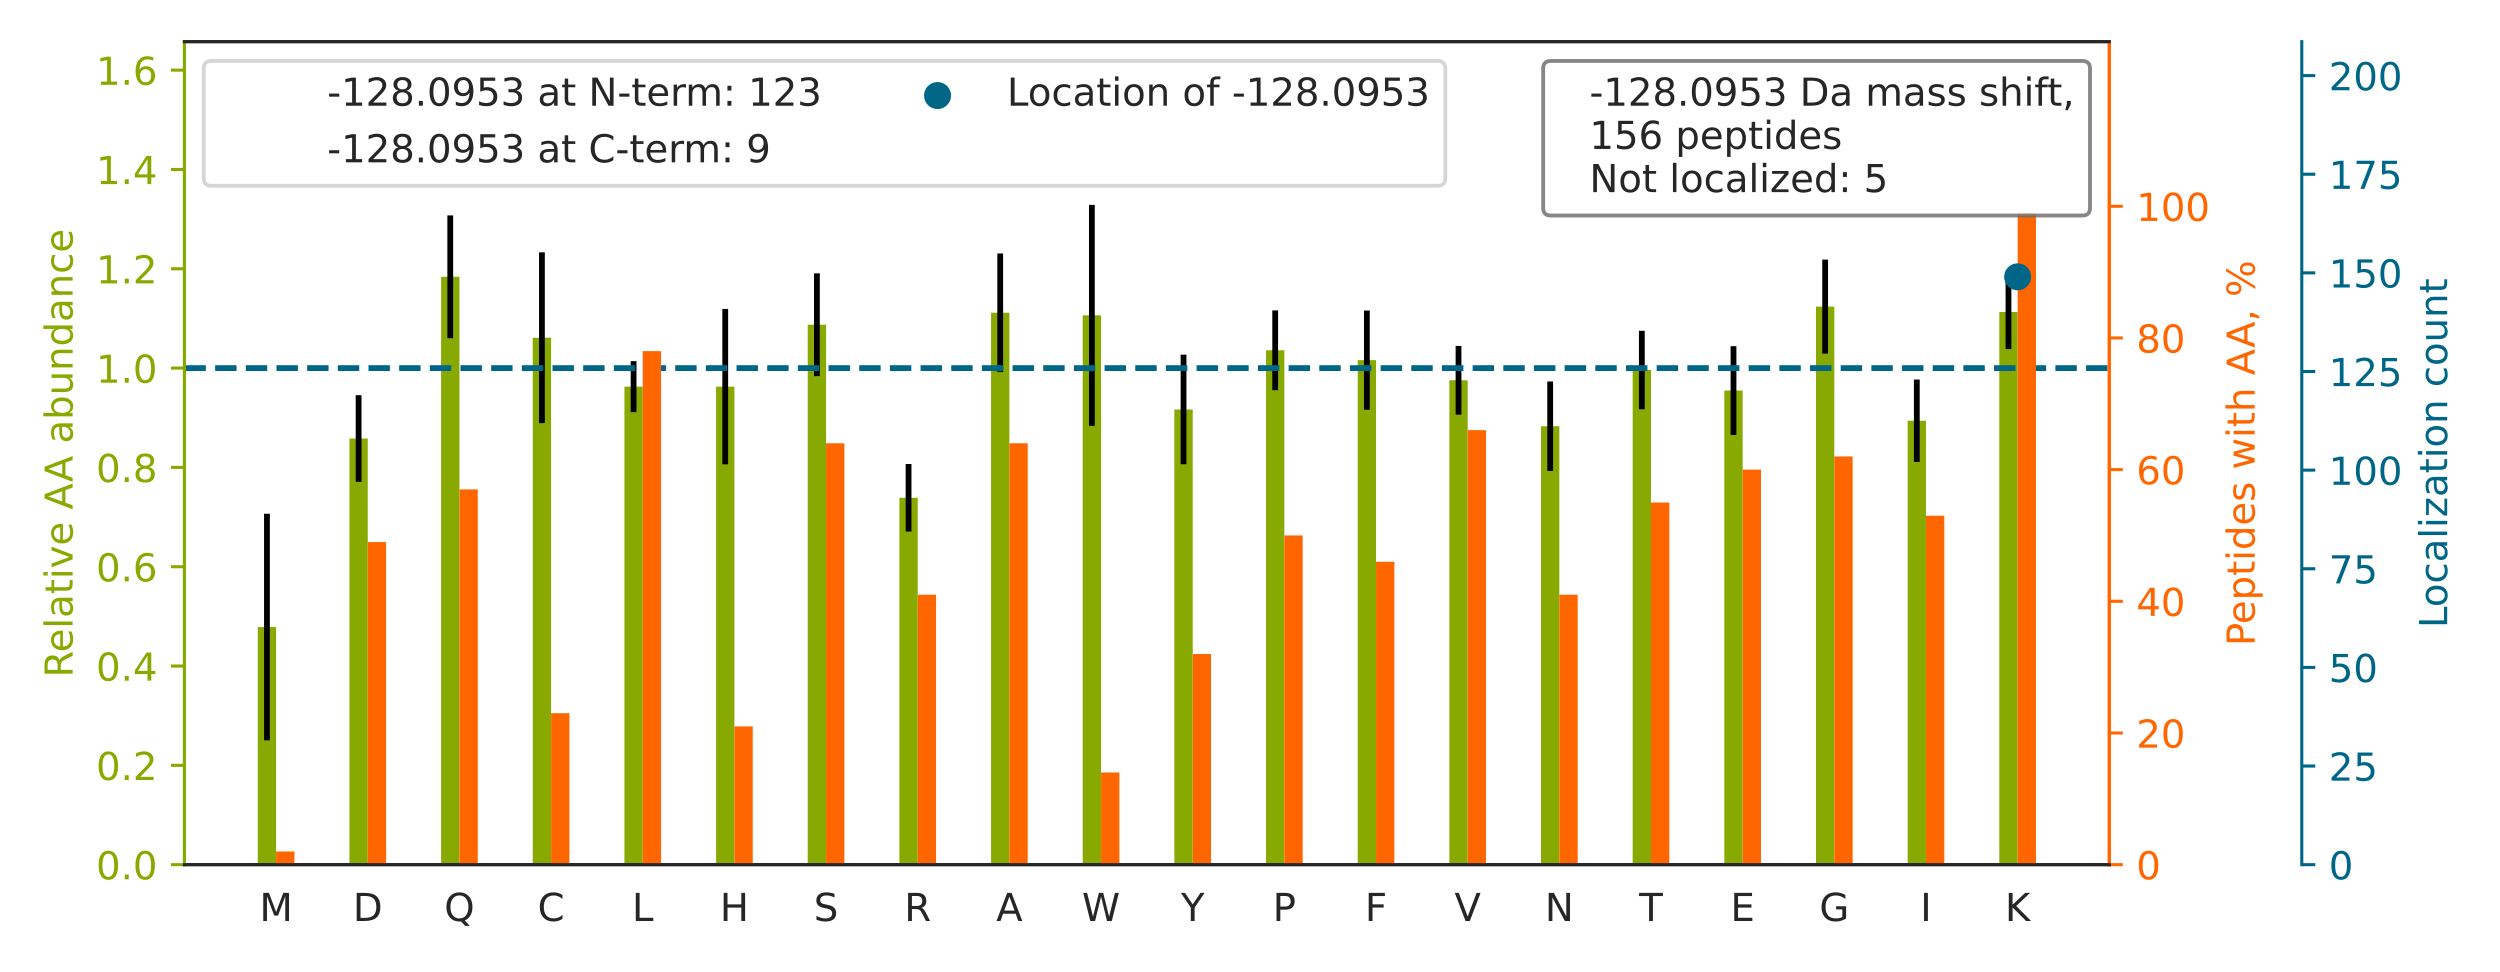 <?xml version="1.0" encoding="utf-8" standalone="no"?>
<!DOCTYPE svg PUBLIC "-//W3C//DTD SVG 1.1//EN"
  "http://www.w3.org/Graphics/SVG/1.1/DTD/svg11.dtd">
<!-- Created with matplotlib (https://matplotlib.org/) -->
<svg height="252pt" version="1.1" viewBox="0 0 648 252" width="648pt" xmlns="http://www.w3.org/2000/svg" xmlns:xlink="http://www.w3.org/1999/xlink">
 <defs>
  <style type="text/css">*{stroke-linecap:butt;stroke-linejoin:round;}</style>
 </defs>
 <g id="figure_1">
  <g id="patch_1">
   <path d="M 0 252 
L 648 252 
L 648 0 
L 0 0 
z
" style="fill:#ffffff;"/>
  </g>
  <g id="axes_1">
   <g id="patch_2">
    <path d="M 47.81 224.12 
L 546.73 224.12 
L 546.73 10.8 
L 47.81 10.8 
z
" style="fill:#ffffff;"/>
   </g>
   <g id="matplotlib.axis_1">
    <g id="xtick_1">
     <g id="text_1">
      <!-- M -->
      <g style="fill:#262626;" transform="translate(67.254 238.718)scale(0.1 -0.1)">
       <defs>
        <path d="M 9.812 72.906 
L 24.516 72.906 
L 43.109 23.297 
L 61.812 72.906 
L 76.516 72.906 
L 76.516 0 
L 66.891 0 
L 66.891 64.016 
L 48.094 14.016 
L 38.188 14.016 
L 19.391 64.016 
L 19.391 0 
L 9.812 0 
z
" id="DejaVuSans-77"/>
       </defs>
       <use xlink:href="#DejaVuSans-77"/>
      </g>
     </g>
    </g>
    <g id="xtick_2">
     <g id="text_2">
      <!-- D -->
      <g style="fill:#262626;" transform="translate(91.476 238.718)scale(0.1 -0.1)">
       <defs>
        <path d="M 19.672 64.797 
L 19.672 8.109 
L 31.594 8.109 
Q 46.688 8.109 53.688 14.938 
Q 60.688 21.781 60.688 36.531 
Q 60.688 51.172 53.688 57.984 
Q 46.688 64.797 31.594 64.797 
z
M 9.812 72.906 
L 30.078 72.906 
Q 51.266 72.906 61.172 64.094 
Q 71.094 55.281 71.094 36.531 
Q 71.094 17.672 61.125 8.828 
Q 51.172 0 30.078 0 
L 9.812 0 
z
" id="DejaVuSans-68"/>
       </defs>
       <use xlink:href="#DejaVuSans-68"/>
      </g>
     </g>
    </g>
    <g id="xtick_3">
     <g id="text_3">
      <!-- Q -->
      <g style="fill:#262626;" transform="translate(115.148 238.718)scale(0.1 -0.1)">
       <defs>
        <path d="M 39.406 66.219 
Q 28.656 66.219 22.328 58.203 
Q 16.016 50.203 16.016 36.375 
Q 16.016 22.609 22.328 14.594 
Q 28.656 6.594 39.406 6.594 
Q 50.141 6.594 56.422 14.594 
Q 62.703 22.609 62.703 36.375 
Q 62.703 50.203 56.422 58.203 
Q 50.141 66.219 39.406 66.219 
z
M 53.219 1.312 
L 66.219 -12.891 
L 54.297 -12.891 
L 43.5 -1.219 
Q 41.891 -1.312 41.031 -1.359 
Q 40.188 -1.422 39.406 -1.422 
Q 24.031 -1.422 14.812 8.859 
Q 5.609 19.141 5.609 36.375 
Q 5.609 53.656 14.812 63.938 
Q 24.031 74.219 39.406 74.219 
Q 54.734 74.219 63.906 63.938 
Q 73.094 53.656 73.094 36.375 
Q 73.094 23.688 67.984 14.641 
Q 62.891 5.609 53.219 1.312 
z
" id="DejaVuSans-81"/>
       </defs>
       <use xlink:href="#DejaVuSans-81"/>
      </g>
     </g>
    </g>
    <g id="xtick_4">
     <g id="text_4">
      <!-- C -->
      <g style="fill:#262626;" transform="translate(139.351 238.718)scale(0.1 -0.1)">
       <defs>
        <path d="M 64.406 67.281 
L 64.406 56.891 
Q 59.422 61.531 53.781 63.812 
Q 48.141 66.109 41.797 66.109 
Q 29.297 66.109 22.656 58.469 
Q 16.016 50.828 16.016 36.375 
Q 16.016 21.969 22.656 14.328 
Q 29.297 6.688 41.797 6.688 
Q 48.141 6.688 53.781 8.984 
Q 59.422 11.281 64.406 15.922 
L 64.406 5.609 
Q 59.234 2.094 53.438 0.328 
Q 47.656 -1.422 41.219 -1.422 
Q 24.656 -1.422 15.125 8.703 
Q 5.609 18.844 5.609 36.375 
Q 5.609 53.953 15.125 64.078 
Q 24.656 74.219 41.219 74.219 
Q 47.75 74.219 53.531 72.484 
Q 59.328 70.75 64.406 67.281 
z
" id="DejaVuSans-67"/>
       </defs>
       <use xlink:href="#DejaVuSans-67"/>
      </g>
     </g>
    </g>
    <g id="xtick_5">
     <g id="text_5">
      <!-- L -->
      <g style="fill:#262626;" transform="translate(163.815 238.718)scale(0.1 -0.1)">
       <defs>
        <path d="M 9.812 72.906 
L 19.672 72.906 
L 19.672 8.297 
L 55.172 8.297 
L 55.172 0 
L 9.812 0 
z
" id="DejaVuSans-76"/>
       </defs>
       <use xlink:href="#DejaVuSans-76"/>
      </g>
     </g>
    </g>
    <g id="xtick_6">
     <g id="text_6">
      <!-- H -->
      <g style="fill:#262626;" transform="translate(186.598 238.718)scale(0.1 -0.1)">
       <defs>
        <path d="M 9.812 72.906 
L 19.672 72.906 
L 19.672 43.016 
L 55.516 43.016 
L 55.516 72.906 
L 65.375 72.906 
L 65.375 0 
L 55.516 0 
L 55.516 34.719 
L 19.672 34.719 
L 19.672 0 
L 9.812 0 
z
" id="DejaVuSans-72"/>
       </defs>
       <use xlink:href="#DejaVuSans-72"/>
      </g>
     </g>
    </g>
    <g id="xtick_7">
     <g id="text_7">
      <!-- S -->
      <g style="fill:#262626;" transform="translate(210.942 238.718)scale(0.1 -0.1)">
       <defs>
        <path d="M 53.516 70.516 
L 53.516 60.891 
Q 47.906 63.578 42.922 64.891 
Q 37.938 66.219 33.297 66.219 
Q 25.25 66.219 20.875 63.094 
Q 16.5 59.969 16.5 54.203 
Q 16.5 49.359 19.406 46.891 
Q 22.312 44.438 30.422 42.922 
L 36.375 41.703 
Q 47.406 39.594 52.656 34.297 
Q 57.906 29 57.906 20.125 
Q 57.906 9.516 50.797 4.047 
Q 43.703 -1.422 29.984 -1.422 
Q 24.812 -1.422 18.969 -0.25 
Q 13.141 0.922 6.891 3.219 
L 6.891 13.375 
Q 12.891 10.016 18.656 8.297 
Q 24.422 6.594 29.984 6.594 
Q 38.422 6.594 43.016 9.906 
Q 47.609 13.234 47.609 19.391 
Q 47.609 24.75 44.312 27.781 
Q 41.016 30.812 33.5 32.328 
L 27.484 33.5 
Q 16.453 35.688 11.516 40.375 
Q 6.594 45.062 6.594 53.422 
Q 6.594 63.094 13.406 68.656 
Q 20.219 74.219 32.172 74.219 
Q 37.312 74.219 42.625 73.281 
Q 47.953 72.359 53.516 70.516 
z
" id="DejaVuSans-83"/>
       </defs>
       <use xlink:href="#DejaVuSans-83"/>
      </g>
     </g>
    </g>
    <g id="xtick_8">
     <g id="text_8">
      <!-- R -->
      <g style="fill:#262626;" transform="translate(234.401 238.718)scale(0.1 -0.1)">
       <defs>
        <path d="M 44.391 34.188 
Q 47.562 33.109 50.562 29.594 
Q 53.562 26.078 56.594 19.922 
L 66.609 0 
L 56 0 
L 46.688 18.703 
Q 43.062 26.031 39.672 28.422 
Q 36.281 30.812 30.422 30.812 
L 19.672 30.812 
L 19.672 0 
L 9.812 0 
L 9.812 72.906 
L 32.078 72.906 
Q 44.578 72.906 50.734 67.672 
Q 56.891 62.453 56.891 51.906 
Q 56.891 45.016 53.688 40.469 
Q 50.484 35.938 44.391 34.188 
z
M 19.672 64.797 
L 19.672 38.922 
L 32.078 38.922 
Q 39.203 38.922 42.844 42.219 
Q 46.484 45.516 46.484 51.906 
Q 46.484 58.297 42.844 61.547 
Q 39.203 64.797 32.078 64.797 
z
" id="DejaVuSans-82"/>
       </defs>
       <use xlink:href="#DejaVuSans-82"/>
      </g>
     </g>
    </g>
    <g id="xtick_9">
     <g id="text_9">
      <!-- A -->
      <g style="fill:#262626;" transform="translate(258.213 238.718)scale(0.1 -0.1)">
       <defs>
        <path d="M 34.188 63.188 
L 20.797 26.906 
L 47.609 26.906 
z
M 28.609 72.906 
L 39.797 72.906 
L 67.578 0 
L 57.328 0 
L 50.688 18.703 
L 17.828 18.703 
L 11.188 0 
L 0.781 0 
z
" id="DejaVuSans-65"/>
       </defs>
       <use xlink:href="#DejaVuSans-65"/>
      </g>
     </g>
    </g>
    <g id="xtick_10">
     <g id="text_10">
      <!-- W -->
      <g style="fill:#262626;" transform="translate(280.447 238.718)scale(0.1 -0.1)">
       <defs>
        <path d="M 3.328 72.906 
L 13.281 72.906 
L 28.609 11.281 
L 43.891 72.906 
L 54.984 72.906 
L 70.312 11.281 
L 85.594 72.906 
L 95.609 72.906 
L 77.297 0 
L 64.891 0 
L 49.516 63.281 
L 33.984 0 
L 21.578 0 
z
" id="DejaVuSans-87"/>
       </defs>
       <use xlink:href="#DejaVuSans-87"/>
      </g>
     </g>
    </g>
    <g id="xtick_11">
     <g id="text_11">
      <!-- Y -->
      <g style="fill:#262626;" transform="translate(306.095 238.718)scale(0.1 -0.1)">
       <defs>
        <path d="M -0.203 72.906 
L 10.406 72.906 
L 30.609 42.922 
L 50.688 72.906 
L 61.281 72.906 
L 35.5 34.719 
L 35.5 0 
L 25.594 0 
L 25.594 34.719 
z
" id="DejaVuSans-89"/>
       </defs>
       <use xlink:href="#DejaVuSans-89"/>
      </g>
     </g>
    </g>
    <g id="xtick_12">
     <g id="text_12">
      <!-- P -->
      <g style="fill:#262626;" transform="translate(329.892 238.718)scale(0.1 -0.1)">
       <defs>
        <path d="M 19.672 64.797 
L 19.672 37.406 
L 32.078 37.406 
Q 38.969 37.406 42.719 40.969 
Q 46.484 44.531 46.484 51.125 
Q 46.484 57.672 42.719 61.234 
Q 38.969 64.797 32.078 64.797 
z
M 9.812 72.906 
L 32.078 72.906 
Q 44.344 72.906 50.609 67.359 
Q 56.891 61.812 56.891 51.125 
Q 56.891 40.328 50.609 34.812 
Q 44.344 29.297 32.078 29.297 
L 19.672 29.297 
L 19.672 0 
L 9.812 0 
z
" id="DejaVuSans-80"/>
       </defs>
       <use xlink:href="#DejaVuSans-80"/>
      </g>
     </g>
    </g>
    <g id="xtick_13">
     <g id="text_13">
      <!-- F -->
      <g style="fill:#262626;" transform="translate(353.789 238.718)scale(0.1 -0.1)">
       <defs>
        <path d="M 9.812 72.906 
L 51.703 72.906 
L 51.703 64.594 
L 19.672 64.594 
L 19.672 43.109 
L 48.578 43.109 
L 48.578 34.812 
L 19.672 34.812 
L 19.672 0 
L 9.812 0 
z
" id="DejaVuSans-70"/>
       </defs>
       <use xlink:href="#DejaVuSans-70"/>
      </g>
     </g>
    </g>
    <g id="xtick_14">
     <g id="text_14">
      <!-- V -->
      <g style="fill:#262626;" transform="translate(377.003 238.718)scale(0.1 -0.1)">
       <defs>
        <path d="M 28.609 0 
L 0.781 72.906 
L 11.078 72.906 
L 34.188 11.531 
L 57.328 72.906 
L 67.578 72.906 
L 39.797 0 
z
" id="DejaVuSans-86"/>
       </defs>
       <use xlink:href="#DejaVuSans-86"/>
      </g>
     </g>
    </g>
    <g id="xtick_15">
     <g id="text_15">
      <!-- N -->
      <g style="fill:#262626;" transform="translate(400.441 238.718)scale(0.1 -0.1)">
       <defs>
        <path d="M 9.812 72.906 
L 23.094 72.906 
L 55.422 11.922 
L 55.422 72.906 
L 64.984 72.906 
L 64.984 0 
L 51.703 0 
L 19.391 60.984 
L 19.391 0 
L 9.812 0 
z
" id="DejaVuSans-78"/>
       </defs>
       <use xlink:href="#DejaVuSans-78"/>
      </g>
     </g>
    </g>
    <g id="xtick_16">
     <g id="text_16">
      <!-- T -->
      <g style="fill:#262626;" transform="translate(424.886 238.718)scale(0.1 -0.1)">
       <defs>
        <path d="M -0.297 72.906 
L 61.375 72.906 
L 61.375 64.594 
L 35.5 64.594 
L 35.5 0 
L 25.594 0 
L 25.594 64.594 
L -0.297 64.594 
z
" id="DejaVuSans-84"/>
       </defs>
       <use xlink:href="#DejaVuSans-84"/>
      </g>
     </g>
    </g>
    <g id="xtick_17">
     <g id="text_17">
      <!-- E -->
      <g style="fill:#262626;" transform="translate(448.538 238.718)scale(0.1 -0.1)">
       <defs>
        <path d="M 9.812 72.906 
L 55.906 72.906 
L 55.906 64.594 
L 19.672 64.594 
L 19.672 43.016 
L 54.391 43.016 
L 54.391 34.719 
L 19.672 34.719 
L 19.672 8.297 
L 56.781 8.297 
L 56.781 0 
L 9.812 0 
z
" id="DejaVuSans-69"/>
       </defs>
       <use xlink:href="#DejaVuSans-69"/>
      </g>
     </g>
    </g>
    <g id="xtick_18">
     <g id="text_18">
      <!-- G -->
      <g style="fill:#262626;" transform="translate(471.581 238.718)scale(0.1 -0.1)">
       <defs>
        <path d="M 59.516 10.406 
L 59.516 29.984 
L 43.406 29.984 
L 43.406 38.094 
L 69.281 38.094 
L 69.281 6.781 
Q 63.578 2.734 56.688 0.656 
Q 49.812 -1.422 42 -1.422 
Q 24.906 -1.422 15.25 8.562 
Q 5.609 18.562 5.609 36.375 
Q 5.609 54.25 15.25 64.234 
Q 24.906 74.219 42 74.219 
Q 49.125 74.219 55.547 72.453 
Q 61.969 70.703 67.391 67.281 
L 67.391 56.781 
Q 61.922 61.422 55.766 63.766 
Q 49.609 66.109 42.828 66.109 
Q 29.438 66.109 22.719 58.641 
Q 16.016 51.172 16.016 36.375 
Q 16.016 21.625 22.719 14.156 
Q 29.438 6.688 42.828 6.688 
Q 48.047 6.688 52.141 7.594 
Q 56.25 8.5 59.516 10.406 
z
" id="DejaVuSans-71"/>
       </defs>
       <use xlink:href="#DejaVuSans-71"/>
      </g>
     </g>
    </g>
    <g id="xtick_19">
     <g id="text_19">
      <!-- I -->
      <g style="fill:#262626;" transform="translate(497.739 238.718)scale(0.1 -0.1)">
       <defs>
        <path d="M 9.812 72.906 
L 19.672 72.906 
L 19.672 0 
L 9.812 0 
z
" id="DejaVuSans-73"/>
       </defs>
       <use xlink:href="#DejaVuSans-73"/>
      </g>
     </g>
    </g>
    <g id="xtick_20">
     <g id="text_20">
      <!-- K -->
      <g style="fill:#262626;" transform="translate(519.693 238.718)scale(0.1 -0.1)">
       <defs>
        <path d="M 9.812 72.906 
L 19.672 72.906 
L 19.672 42.094 
L 52.391 72.906 
L 65.094 72.906 
L 28.906 38.922 
L 67.672 0 
L 54.688 0 
L 19.672 35.109 
L 19.672 0 
L 9.812 0 
z
" id="DejaVuSans-75"/>
       </defs>
       <use xlink:href="#DejaVuSans-75"/>
      </g>
     </g>
    </g>
   </g>
   <g id="matplotlib.axis_2">
    <g id="ytick_1">
     <g id="line2d_1">
      <defs>
       <path d="M 0 0 
L -3.5 0 
" id="m5e7c801310" style="stroke:#88aa00;stroke-width:0.8;"/>
      </defs>
      <g>
       <use style="fill:#88aa00;stroke:#88aa00;stroke-width:0.8;" x="47.81" xlink:href="#m5e7c801310" y="224.12"/>
      </g>
     </g>
     <g id="text_21">
      <!-- 0.0 -->
      <g style="fill:#88aa00;" transform="translate(24.907 227.919)scale(0.1 -0.1)">
       <defs>
        <path d="M 31.781 66.406 
Q 24.172 66.406 20.328 58.906 
Q 16.5 51.422 16.5 36.375 
Q 16.5 21.391 20.328 13.891 
Q 24.172 6.391 31.781 6.391 
Q 39.453 6.391 43.281 13.891 
Q 47.125 21.391 47.125 36.375 
Q 47.125 51.422 43.281 58.906 
Q 39.453 66.406 31.781 66.406 
z
M 31.781 74.219 
Q 44.047 74.219 50.516 64.516 
Q 56.984 54.828 56.984 36.375 
Q 56.984 17.969 50.516 8.266 
Q 44.047 -1.422 31.781 -1.422 
Q 19.531 -1.422 13.062 8.266 
Q 6.594 17.969 6.594 36.375 
Q 6.594 54.828 13.062 64.516 
Q 19.531 74.219 31.781 74.219 
z
" id="DejaVuSans-48"/>
        <path d="M 10.688 12.406 
L 21 12.406 
L 21 0 
L 10.688 0 
z
" id="DejaVuSans-46"/>
       </defs>
       <use xlink:href="#DejaVuSans-48"/>
       <use x="63.623" xlink:href="#DejaVuSans-46"/>
       <use x="95.41" xlink:href="#DejaVuSans-48"/>
      </g>
     </g>
    </g>
    <g id="ytick_2">
     <g id="line2d_2">
      <g>
       <use style="fill:#88aa00;stroke:#88aa00;stroke-width:0.8;" x="47.81" xlink:href="#m5e7c801310" y="198.377"/>
      </g>
     </g>
     <g id="text_22">
      <!-- 0.2 -->
      <g style="fill:#88aa00;" transform="translate(24.907 202.177)scale(0.1 -0.1)">
       <defs>
        <path d="M 19.188 8.297 
L 53.609 8.297 
L 53.609 0 
L 7.328 0 
L 7.328 8.297 
Q 12.938 14.109 22.625 23.891 
Q 32.328 33.688 34.812 36.531 
Q 39.547 41.844 41.422 45.531 
Q 43.312 49.219 43.312 52.781 
Q 43.312 58.594 39.234 62.25 
Q 35.156 65.922 28.609 65.922 
Q 23.969 65.922 18.812 64.312 
Q 13.672 62.703 7.812 59.422 
L 7.812 69.391 
Q 13.766 71.781 18.938 73 
Q 24.125 74.219 28.422 74.219 
Q 39.75 74.219 46.484 68.547 
Q 53.219 62.891 53.219 53.422 
Q 53.219 48.922 51.531 44.891 
Q 49.859 40.875 45.406 35.406 
Q 44.188 33.984 37.641 27.219 
Q 31.109 20.453 19.188 8.297 
z
" id="DejaVuSans-50"/>
       </defs>
       <use xlink:href="#DejaVuSans-48"/>
       <use x="63.623" xlink:href="#DejaVuSans-46"/>
       <use x="95.41" xlink:href="#DejaVuSans-50"/>
      </g>
     </g>
    </g>
    <g id="ytick_3">
     <g id="line2d_3">
      <g>
       <use style="fill:#88aa00;stroke:#88aa00;stroke-width:0.8;" x="47.81" xlink:href="#m5e7c801310" y="172.635"/>
      </g>
     </g>
     <g id="text_23">
      <!-- 0.4 -->
      <g style="fill:#88aa00;" transform="translate(24.907 176.434)scale(0.1 -0.1)">
       <defs>
        <path d="M 37.797 64.312 
L 12.891 25.391 
L 37.797 25.391 
z
M 35.203 72.906 
L 47.609 72.906 
L 47.609 25.391 
L 58.016 25.391 
L 58.016 17.188 
L 47.609 17.188 
L 47.609 0 
L 37.797 0 
L 37.797 17.188 
L 4.891 17.188 
L 4.891 26.703 
z
" id="DejaVuSans-52"/>
       </defs>
       <use xlink:href="#DejaVuSans-48"/>
       <use x="63.623" xlink:href="#DejaVuSans-46"/>
       <use x="95.41" xlink:href="#DejaVuSans-52"/>
      </g>
     </g>
    </g>
    <g id="ytick_4">
     <g id="line2d_4">
      <g>
       <use style="fill:#88aa00;stroke:#88aa00;stroke-width:0.8;" x="47.81" xlink:href="#m5e7c801310" y="146.892"/>
      </g>
     </g>
     <g id="text_24">
      <!-- 0.6 -->
      <g style="fill:#88aa00;" transform="translate(24.907 150.691)scale(0.1 -0.1)">
       <defs>
        <path d="M 33.016 40.375 
Q 26.375 40.375 22.484 35.828 
Q 18.609 31.297 18.609 23.391 
Q 18.609 15.531 22.484 10.953 
Q 26.375 6.391 33.016 6.391 
Q 39.656 6.391 43.531 10.953 
Q 47.406 15.531 47.406 23.391 
Q 47.406 31.297 43.531 35.828 
Q 39.656 40.375 33.016 40.375 
z
M 52.594 71.297 
L 52.594 62.312 
Q 48.875 64.062 45.094 64.984 
Q 41.312 65.922 37.594 65.922 
Q 27.828 65.922 22.672 59.328 
Q 17.531 52.734 16.797 39.406 
Q 19.672 43.656 24.016 45.922 
Q 28.375 48.188 33.594 48.188 
Q 44.578 48.188 50.953 41.516 
Q 57.328 34.859 57.328 23.391 
Q 57.328 12.156 50.688 5.359 
Q 44.047 -1.422 33.016 -1.422 
Q 20.359 -1.422 13.672 8.266 
Q 6.984 17.969 6.984 36.375 
Q 6.984 53.656 15.188 63.938 
Q 23.391 74.219 37.203 74.219 
Q 40.922 74.219 44.703 73.484 
Q 48.484 72.75 52.594 71.297 
z
" id="DejaVuSans-54"/>
       </defs>
       <use xlink:href="#DejaVuSans-48"/>
       <use x="63.623" xlink:href="#DejaVuSans-46"/>
       <use x="95.41" xlink:href="#DejaVuSans-54"/>
      </g>
     </g>
    </g>
    <g id="ytick_5">
     <g id="line2d_5">
      <g>
       <use style="fill:#88aa00;stroke:#88aa00;stroke-width:0.8;" x="47.81" xlink:href="#m5e7c801310" y="121.149"/>
      </g>
     </g>
     <g id="text_25">
      <!-- 0.8 -->
      <g style="fill:#88aa00;" transform="translate(24.907 124.949)scale(0.1 -0.1)">
       <defs>
        <path d="M 31.781 34.625 
Q 24.75 34.625 20.719 30.859 
Q 16.703 27.094 16.703 20.516 
Q 16.703 13.922 20.719 10.156 
Q 24.75 6.391 31.781 6.391 
Q 38.812 6.391 42.859 10.172 
Q 46.922 13.969 46.922 20.516 
Q 46.922 27.094 42.891 30.859 
Q 38.875 34.625 31.781 34.625 
z
M 21.922 38.812 
Q 15.578 40.375 12.031 44.719 
Q 8.5 49.078 8.5 55.328 
Q 8.5 64.062 14.719 69.141 
Q 20.953 74.219 31.781 74.219 
Q 42.672 74.219 48.875 69.141 
Q 55.078 64.062 55.078 55.328 
Q 55.078 49.078 51.531 44.719 
Q 48 40.375 41.703 38.812 
Q 48.828 37.156 52.797 32.312 
Q 56.781 27.484 56.781 20.516 
Q 56.781 9.906 50.312 4.234 
Q 43.844 -1.422 31.781 -1.422 
Q 19.734 -1.422 13.25 4.234 
Q 6.781 9.906 6.781 20.516 
Q 6.781 27.484 10.781 32.312 
Q 14.797 37.156 21.922 38.812 
z
M 18.312 54.391 
Q 18.312 48.734 21.844 45.562 
Q 25.391 42.391 31.781 42.391 
Q 38.141 42.391 41.719 45.562 
Q 45.312 48.734 45.312 54.391 
Q 45.312 60.062 41.719 63.234 
Q 38.141 66.406 31.781 66.406 
Q 25.391 66.406 21.844 63.234 
Q 18.312 60.062 18.312 54.391 
z
" id="DejaVuSans-56"/>
       </defs>
       <use xlink:href="#DejaVuSans-48"/>
       <use x="63.623" xlink:href="#DejaVuSans-46"/>
       <use x="95.41" xlink:href="#DejaVuSans-56"/>
      </g>
     </g>
    </g>
    <g id="ytick_6">
     <g id="line2d_6">
      <g>
       <use style="fill:#88aa00;stroke:#88aa00;stroke-width:0.8;" x="47.81" xlink:href="#m5e7c801310" y="95.407"/>
      </g>
     </g>
     <g id="text_26">
      <!-- 1.0 -->
      <g style="fill:#88aa00;" transform="translate(24.907 99.206)scale(0.1 -0.1)">
       <defs>
        <path d="M 12.406 8.297 
L 28.516 8.297 
L 28.516 63.922 
L 10.984 60.406 
L 10.984 69.391 
L 28.422 72.906 
L 38.281 72.906 
L 38.281 8.297 
L 54.391 8.297 
L 54.391 0 
L 12.406 0 
z
" id="DejaVuSans-49"/>
       </defs>
       <use xlink:href="#DejaVuSans-49"/>
       <use x="63.623" xlink:href="#DejaVuSans-46"/>
       <use x="95.41" xlink:href="#DejaVuSans-48"/>
      </g>
     </g>
    </g>
    <g id="ytick_7">
     <g id="line2d_7">
      <g>
       <use style="fill:#88aa00;stroke:#88aa00;stroke-width:0.8;" x="47.81" xlink:href="#m5e7c801310" y="69.664"/>
      </g>
     </g>
     <g id="text_27">
      <!-- 1.2 -->
      <g style="fill:#88aa00;" transform="translate(24.907 73.463)scale(0.1 -0.1)">
       <use xlink:href="#DejaVuSans-49"/>
       <use x="63.623" xlink:href="#DejaVuSans-46"/>
       <use x="95.41" xlink:href="#DejaVuSans-50"/>
      </g>
     </g>
    </g>
    <g id="ytick_8">
     <g id="line2d_8">
      <g>
       <use style="fill:#88aa00;stroke:#88aa00;stroke-width:0.8;" x="47.81" xlink:href="#m5e7c801310" y="43.921"/>
      </g>
     </g>
     <g id="text_28">
      <!-- 1.4 -->
      <g style="fill:#88aa00;" transform="translate(24.907 47.721)scale(0.1 -0.1)">
       <use xlink:href="#DejaVuSans-49"/>
       <use x="63.623" xlink:href="#DejaVuSans-46"/>
       <use x="95.41" xlink:href="#DejaVuSans-52"/>
      </g>
     </g>
    </g>
    <g id="ytick_9">
     <g id="line2d_9">
      <g>
       <use style="fill:#88aa00;stroke:#88aa00;stroke-width:0.8;" x="47.81" xlink:href="#m5e7c801310" y="18.179"/>
      </g>
     </g>
     <g id="text_29">
      <!-- 1.6 -->
      <g style="fill:#88aa00;" transform="translate(24.907 21.978)scale(0.1 -0.1)">
       <use xlink:href="#DejaVuSans-49"/>
       <use x="63.623" xlink:href="#DejaVuSans-46"/>
       <use x="95.41" xlink:href="#DejaVuSans-54"/>
      </g>
     </g>
    </g>
    <g id="text_30">
     <!-- Relative AA abundance -->
     <g style="fill:#88aa00;" transform="translate(18.827 175.589)rotate(-90)scale(0.1 -0.1)">
      <defs>
       <path d="M 56.203 29.594 
L 56.203 25.203 
L 14.891 25.203 
Q 15.484 15.922 20.484 11.062 
Q 25.484 6.203 34.422 6.203 
Q 39.594 6.203 44.453 7.469 
Q 49.312 8.734 54.109 11.281 
L 54.109 2.781 
Q 49.266 0.734 44.188 -0.344 
Q 39.109 -1.422 33.891 -1.422 
Q 20.797 -1.422 13.156 6.188 
Q 5.516 13.812 5.516 26.812 
Q 5.516 40.234 12.766 48.109 
Q 20.016 56 32.328 56 
Q 43.359 56 49.781 48.891 
Q 56.203 41.797 56.203 29.594 
z
M 47.219 32.234 
Q 47.125 39.594 43.094 43.984 
Q 39.062 48.391 32.422 48.391 
Q 24.906 48.391 20.391 44.141 
Q 15.875 39.891 15.188 32.172 
z
" id="DejaVuSans-101"/>
       <path d="M 9.422 75.984 
L 18.406 75.984 
L 18.406 0 
L 9.422 0 
z
" id="DejaVuSans-108"/>
       <path d="M 34.281 27.484 
Q 23.391 27.484 19.188 25 
Q 14.984 22.516 14.984 16.5 
Q 14.984 11.719 18.141 8.906 
Q 21.297 6.109 26.703 6.109 
Q 34.188 6.109 38.703 11.406 
Q 43.219 16.703 43.219 25.484 
L 43.219 27.484 
z
M 52.203 31.203 
L 52.203 0 
L 43.219 0 
L 43.219 8.297 
Q 40.141 3.328 35.547 0.953 
Q 30.953 -1.422 24.312 -1.422 
Q 15.922 -1.422 10.953 3.297 
Q 6 8.016 6 15.922 
Q 6 25.141 12.172 29.828 
Q 18.359 34.516 30.609 34.516 
L 43.219 34.516 
L 43.219 35.406 
Q 43.219 41.609 39.141 45 
Q 35.062 48.391 27.688 48.391 
Q 23 48.391 18.547 47.266 
Q 14.109 46.141 10.016 43.891 
L 10.016 52.203 
Q 14.938 54.109 19.578 55.047 
Q 24.219 56 28.609 56 
Q 40.484 56 46.344 49.844 
Q 52.203 43.703 52.203 31.203 
z
" id="DejaVuSans-97"/>
       <path d="M 18.312 70.219 
L 18.312 54.688 
L 36.812 54.688 
L 36.812 47.703 
L 18.312 47.703 
L 18.312 18.016 
Q 18.312 11.328 20.141 9.422 
Q 21.969 7.516 27.594 7.516 
L 36.812 7.516 
L 36.812 0 
L 27.594 0 
Q 17.188 0 13.234 3.875 
Q 9.281 7.766 9.281 18.016 
L 9.281 47.703 
L 2.688 47.703 
L 2.688 54.688 
L 9.281 54.688 
L 9.281 70.219 
z
" id="DejaVuSans-116"/>
       <path d="M 9.422 54.688 
L 18.406 54.688 
L 18.406 0 
L 9.422 0 
z
M 9.422 75.984 
L 18.406 75.984 
L 18.406 64.594 
L 9.422 64.594 
z
" id="DejaVuSans-105"/>
       <path d="M 2.984 54.688 
L 12.5 54.688 
L 29.594 8.797 
L 46.688 54.688 
L 56.203 54.688 
L 35.688 0 
L 23.484 0 
z
" id="DejaVuSans-118"/>
       <path id="DejaVuSans-32"/>
       <path d="M 48.688 27.297 
Q 48.688 37.203 44.609 42.844 
Q 40.531 48.484 33.406 48.484 
Q 26.266 48.484 22.188 42.844 
Q 18.109 37.203 18.109 27.297 
Q 18.109 17.391 22.188 11.75 
Q 26.266 6.109 33.406 6.109 
Q 40.531 6.109 44.609 11.75 
Q 48.688 17.391 48.688 27.297 
z
M 18.109 46.391 
Q 20.953 51.266 25.266 53.625 
Q 29.594 56 35.594 56 
Q 45.562 56 51.781 48.094 
Q 58.016 40.188 58.016 27.297 
Q 58.016 14.406 51.781 6.484 
Q 45.562 -1.422 35.594 -1.422 
Q 29.594 -1.422 25.266 0.953 
Q 20.953 3.328 18.109 8.203 
L 18.109 0 
L 9.078 0 
L 9.078 75.984 
L 18.109 75.984 
z
" id="DejaVuSans-98"/>
       <path d="M 8.5 21.578 
L 8.5 54.688 
L 17.484 54.688 
L 17.484 21.922 
Q 17.484 14.156 20.5 10.266 
Q 23.531 6.391 29.594 6.391 
Q 36.859 6.391 41.078 11.031 
Q 45.312 15.672 45.312 23.688 
L 45.312 54.688 
L 54.297 54.688 
L 54.297 0 
L 45.312 0 
L 45.312 8.406 
Q 42.047 3.422 37.719 1 
Q 33.406 -1.422 27.688 -1.422 
Q 18.266 -1.422 13.375 4.438 
Q 8.5 10.297 8.5 21.578 
z
M 31.109 56 
z
" id="DejaVuSans-117"/>
       <path d="M 54.891 33.016 
L 54.891 0 
L 45.906 0 
L 45.906 32.719 
Q 45.906 40.484 42.875 44.328 
Q 39.844 48.188 33.797 48.188 
Q 26.516 48.188 22.312 43.547 
Q 18.109 38.922 18.109 30.906 
L 18.109 0 
L 9.078 0 
L 9.078 54.688 
L 18.109 54.688 
L 18.109 46.188 
Q 21.344 51.125 25.703 53.562 
Q 30.078 56 35.797 56 
Q 45.219 56 50.047 50.172 
Q 54.891 44.344 54.891 33.016 
z
" id="DejaVuSans-110"/>
       <path d="M 45.406 46.391 
L 45.406 75.984 
L 54.391 75.984 
L 54.391 0 
L 45.406 0 
L 45.406 8.203 
Q 42.578 3.328 38.25 0.953 
Q 33.938 -1.422 27.875 -1.422 
Q 17.969 -1.422 11.734 6.484 
Q 5.516 14.406 5.516 27.297 
Q 5.516 40.188 11.734 48.094 
Q 17.969 56 27.875 56 
Q 33.938 56 38.25 53.625 
Q 42.578 51.266 45.406 46.391 
z
M 14.797 27.297 
Q 14.797 17.391 18.875 11.75 
Q 22.953 6.109 30.078 6.109 
Q 37.203 6.109 41.297 11.75 
Q 45.406 17.391 45.406 27.297 
Q 45.406 37.203 41.297 42.844 
Q 37.203 48.484 30.078 48.484 
Q 22.953 48.484 18.875 42.844 
Q 14.797 37.203 14.797 27.297 
z
" id="DejaVuSans-100"/>
       <path d="M 48.781 52.594 
L 48.781 44.188 
Q 44.969 46.297 41.141 47.344 
Q 37.312 48.391 33.406 48.391 
Q 24.656 48.391 19.812 42.844 
Q 14.984 37.312 14.984 27.297 
Q 14.984 17.281 19.812 11.734 
Q 24.656 6.203 33.406 6.203 
Q 37.312 6.203 41.141 7.25 
Q 44.969 8.297 48.781 10.406 
L 48.781 2.094 
Q 45.016 0.344 40.984 -0.531 
Q 36.969 -1.422 32.422 -1.422 
Q 20.062 -1.422 12.781 6.344 
Q 5.516 14.109 5.516 27.297 
Q 5.516 40.672 12.859 48.328 
Q 20.219 56 33.016 56 
Q 37.156 56 41.109 55.141 
Q 45.062 54.297 48.781 52.594 
z
" id="DejaVuSans-99"/>
      </defs>
      <use xlink:href="#DejaVuSans-82"/>
      <use x="64.982" xlink:href="#DejaVuSans-101"/>
      <use x="126.506" xlink:href="#DejaVuSans-108"/>
      <use x="154.289" xlink:href="#DejaVuSans-97"/>
      <use x="215.568" xlink:href="#DejaVuSans-116"/>
      <use x="254.777" xlink:href="#DejaVuSans-105"/>
      <use x="282.561" xlink:href="#DejaVuSans-118"/>
      <use x="341.74" xlink:href="#DejaVuSans-101"/>
      <use x="403.264" xlink:href="#DejaVuSans-32"/>
      <use x="435.051" xlink:href="#DejaVuSans-65"/>
      <use x="506.209" xlink:href="#DejaVuSans-65"/>
      <use x="574.617" xlink:href="#DejaVuSans-32"/>
      <use x="606.404" xlink:href="#DejaVuSans-97"/>
      <use x="667.684" xlink:href="#DejaVuSans-98"/>
      <use x="731.16" xlink:href="#DejaVuSans-117"/>
      <use x="794.539" xlink:href="#DejaVuSans-110"/>
      <use x="857.918" xlink:href="#DejaVuSans-100"/>
      <use x="921.395" xlink:href="#DejaVuSans-97"/>
      <use x="982.674" xlink:href="#DejaVuSans-110"/>
      <use x="1046.053" xlink:href="#DejaVuSans-99"/>
      <use x="1101.033" xlink:href="#DejaVuSans-101"/>
     </g>
    </g>
   </g>
   <g id="patch_3">
    <path clip-path="url(#paa772a523c)" d="M 66.816 224.12 
L 71.568 224.12 
L 71.568 162.528 
L 66.816 162.528 
z
" style="fill:#88aa00;"/>
   </g>
   <g id="patch_4">
    <path clip-path="url(#paa772a523c)" d="M 90.575 224.12 
L 95.326 224.12 
L 95.326 113.668 
L 90.575 113.668 
z
" style="fill:#88aa00;"/>
   </g>
   <g id="patch_5">
    <path clip-path="url(#paa772a523c)" d="M 114.333 224.12 
L 119.084 224.12 
L 119.084 71.749 
L 114.333 71.749 
z
" style="fill:#88aa00;"/>
   </g>
   <g id="patch_6">
    <path clip-path="url(#paa772a523c)" d="M 138.091 224.12 
L 142.842 224.12 
L 142.842 87.539 
L 138.091 87.539 
z
" style="fill:#88aa00;"/>
   </g>
   <g id="patch_7">
    <path clip-path="url(#paa772a523c)" d="M 161.849 224.12 
L 166.6 224.12 
L 166.6 100.218 
L 161.849 100.218 
z
" style="fill:#88aa00;"/>
   </g>
   <g id="patch_8">
    <path clip-path="url(#paa772a523c)" d="M 185.607 224.12 
L 190.359 224.12 
L 190.359 100.217 
L 185.607 100.217 
z
" style="fill:#88aa00;"/>
   </g>
   <g id="patch_9">
    <path clip-path="url(#paa772a523c)" d="M 209.365 224.12 
L 214.117 224.12 
L 214.117 84.173 
L 209.365 84.173 
z
" style="fill:#88aa00;"/>
   </g>
   <g id="patch_10">
    <path clip-path="url(#paa772a523c)" d="M 233.123 224.12 
L 237.875 224.12 
L 237.875 129.023 
L 233.123 129.023 
z
" style="fill:#88aa00;"/>
   </g>
   <g id="patch_11">
    <path clip-path="url(#paa772a523c)" d="M 256.881 224.12 
L 261.633 224.12 
L 261.633 81.064 
L 256.881 81.064 
z
" style="fill:#88aa00;"/>
   </g>
   <g id="patch_12">
    <path clip-path="url(#paa772a523c)" d="M 280.639 224.12 
L 285.391 224.12 
L 285.391 81.742 
L 280.639 81.742 
z
" style="fill:#88aa00;"/>
   </g>
   <g id="patch_13">
    <path clip-path="url(#paa772a523c)" d="M 304.397 224.12 
L 309.149 224.12 
L 309.149 106.137 
L 304.397 106.137 
z
" style="fill:#88aa00;"/>
   </g>
   <g id="patch_14">
    <path clip-path="url(#paa772a523c)" d="M 328.156 224.12 
L 332.907 224.12 
L 332.907 90.797 
L 328.156 90.797 
z
" style="fill:#88aa00;"/>
   </g>
   <g id="patch_15">
    <path clip-path="url(#paa772a523c)" d="M 351.914 224.12 
L 356.665 224.12 
L 356.665 93.344 
L 351.914 93.344 
z
" style="fill:#88aa00;"/>
   </g>
   <g id="patch_16">
    <path clip-path="url(#paa772a523c)" d="M 375.672 224.12 
L 380.423 224.12 
L 380.423 98.573 
L 375.672 98.573 
z
" style="fill:#88aa00;"/>
   </g>
   <g id="patch_17">
    <path clip-path="url(#paa772a523c)" d="M 399.43 224.12 
L 404.181 224.12 
L 404.181 110.471 
L 399.43 110.471 
z
" style="fill:#88aa00;"/>
   </g>
   <g id="patch_18">
    <path clip-path="url(#paa772a523c)" d="M 423.188 224.12 
L 427.94 224.12 
L 427.94 95.91 
L 423.188 95.91 
z
" style="fill:#88aa00;"/>
   </g>
   <g id="patch_19">
    <path clip-path="url(#paa772a523c)" d="M 446.946 224.12 
L 451.698 224.12 
L 451.698 101.23 
L 446.946 101.23 
z
" style="fill:#88aa00;"/>
   </g>
   <g id="patch_20">
    <path clip-path="url(#paa772a523c)" d="M 470.704 224.12 
L 475.456 224.12 
L 475.456 79.477 
L 470.704 79.477 
z
" style="fill:#88aa00;"/>
   </g>
   <g id="patch_21">
    <path clip-path="url(#paa772a523c)" d="M 494.462 224.12 
L 499.214 224.12 
L 499.214 109.055 
L 494.462 109.055 
z
" style="fill:#88aa00;"/>
   </g>
   <g id="patch_22">
    <path clip-path="url(#paa772a523c)" d="M 518.22 224.12 
L 522.972 224.12 
L 522.972 80.865 
L 518.22 80.865 
z
" style="fill:#88aa00;"/>
   </g>
   <g id="LineCollection_1">
    <path clip-path="url(#paa772a523c)" d="M 69.192 191.896 
L 69.192 133.16 
" style="fill:none;stroke:#000000;stroke-width:1.5;"/>
    <path clip-path="url(#paa772a523c)" d="M 92.95 124.905 
L 92.95 102.431 
" style="fill:none;stroke:#000000;stroke-width:1.5;"/>
    <path clip-path="url(#paa772a523c)" d="M 116.708 87.658 
L 116.708 55.839 
" style="fill:none;stroke:#000000;stroke-width:1.5;"/>
    <path clip-path="url(#paa772a523c)" d="M 140.467 109.673 
L 140.467 65.404 
" style="fill:none;stroke:#000000;stroke-width:1.5;"/>
    <path clip-path="url(#paa772a523c)" d="M 164.225 106.823 
L 164.225 93.613 
" style="fill:none;stroke:#000000;stroke-width:1.5;"/>
    <path clip-path="url(#paa772a523c)" d="M 187.983 120.358 
L 187.983 80.075 
" style="fill:none;stroke:#000000;stroke-width:1.5;"/>
    <path clip-path="url(#paa772a523c)" d="M 211.741 97.497 
L 211.741 70.849 
" style="fill:none;stroke:#000000;stroke-width:1.5;"/>
    <path clip-path="url(#paa772a523c)" d="M 235.499 137.774 
L 235.499 120.272 
" style="fill:none;stroke:#000000;stroke-width:1.5;"/>
    <path clip-path="url(#paa772a523c)" d="M 259.257 96.435 
L 259.257 65.693 
" style="fill:none;stroke:#000000;stroke-width:1.5;"/>
    <path clip-path="url(#paa772a523c)" d="M 283.015 110.386 
L 283.015 53.098 
" style="fill:none;stroke:#000000;stroke-width:1.5;"/>
    <path clip-path="url(#paa772a523c)" d="M 306.773 120.342 
L 306.773 91.931 
" style="fill:none;stroke:#000000;stroke-width:1.5;"/>
    <path clip-path="url(#paa772a523c)" d="M 330.531 101.14 
L 330.531 80.454 
" style="fill:none;stroke:#000000;stroke-width:1.5;"/>
    <path clip-path="url(#paa772a523c)" d="M 354.289 106.203 
L 354.289 80.485 
" style="fill:none;stroke:#000000;stroke-width:1.5;"/>
    <path clip-path="url(#paa772a523c)" d="M 378.048 107.474 
L 378.048 89.672 
" style="fill:none;stroke:#000000;stroke-width:1.5;"/>
    <path clip-path="url(#paa772a523c)" d="M 401.806 122.071 
L 401.806 98.872 
" style="fill:none;stroke:#000000;stroke-width:1.5;"/>
    <path clip-path="url(#paa772a523c)" d="M 425.564 106.076 
L 425.564 85.744 
" style="fill:none;stroke:#000000;stroke-width:1.5;"/>
    <path clip-path="url(#paa772a523c)" d="M 449.322 112.732 
L 449.322 89.729 
" style="fill:none;stroke:#000000;stroke-width:1.5;"/>
    <path clip-path="url(#paa772a523c)" d="M 473.08 91.658 
L 473.08 67.296 
" style="fill:none;stroke:#000000;stroke-width:1.5;"/>
    <path clip-path="url(#paa772a523c)" d="M 496.838 119.728 
L 496.838 98.383 
" style="fill:none;stroke:#000000;stroke-width:1.5;"/>
    <path clip-path="url(#paa772a523c)" d="M 520.596 90.474 
L 520.596 71.257 
" style="fill:none;stroke:#000000;stroke-width:1.5;"/>
   </g>
   <g id="LineCollection_2">
    <path clip-path="url(#paa772a523c)" d="M 47.81 95.407 
L 546.73 95.407 
" style="fill:none;stroke:#006688;stroke-dasharray:5.55,2.4;stroke-dashoffset:0;stroke-width:1.5;"/>
   </g>
   <g id="patch_23">
    <path d="M 47.81 224.12 
L 47.81 10.8 
" style="fill:none;stroke:#88aa00;stroke-linecap:square;stroke-linejoin:miter;stroke-width:0.8;"/>
   </g>
   <g id="patch_24">
    <path d="M 546.73 224.12 
L 546.73 10.8 
" style="fill:none;stroke:#ff6600;stroke-linecap:square;stroke-linejoin:miter;stroke-width:0.8;"/>
   </g>
   <g id="patch_25">
    <path d="M 47.81 224.12 
L 546.73 224.12 
" style="fill:none;stroke:#262626;stroke-linecap:square;stroke-linejoin:miter;stroke-width:0.8;"/>
   </g>
   <g id="patch_26">
    <path d="M 47.81 10.8 
L 546.73 10.8 
" style="fill:none;stroke:#262626;stroke-linecap:square;stroke-linejoin:miter;stroke-width:0.8;"/>
   </g>
  </g>
  <g id="axes_2">
   <g id="matplotlib.axis_3">
    <g id="ytick_10">
     <g id="line2d_10">
      <defs>
       <path d="M 0 0 
L 3.5 0 
" id="m38d4522157" style="stroke:#ff6600;stroke-width:0.8;"/>
      </defs>
      <g>
       <use style="fill:#ff6600;stroke:#ff6600;stroke-width:0.8;" x="546.73" xlink:href="#m38d4522157" y="224.12"/>
      </g>
     </g>
     <g id="text_31">
      <!-- 0 -->
      <g style="fill:#ff6600;" transform="translate(553.73 227.919)scale(0.1 -0.1)">
       <use xlink:href="#DejaVuSans-48"/>
      </g>
     </g>
    </g>
    <g id="ytick_11">
     <g id="line2d_11">
      <g>
       <use style="fill:#ff6600;stroke:#ff6600;stroke-width:0.8;" x="546.73" xlink:href="#m38d4522157" y="189.989"/>
      </g>
     </g>
     <g id="text_32">
      <!-- 20 -->
      <g style="fill:#ff6600;" transform="translate(553.73 193.788)scale(0.1 -0.1)">
       <use xlink:href="#DejaVuSans-50"/>
       <use x="63.623" xlink:href="#DejaVuSans-48"/>
      </g>
     </g>
    </g>
    <g id="ytick_12">
     <g id="line2d_12">
      <g>
       <use style="fill:#ff6600;stroke:#ff6600;stroke-width:0.8;" x="546.73" xlink:href="#m38d4522157" y="155.858"/>
      </g>
     </g>
     <g id="text_33">
      <!-- 40 -->
      <g style="fill:#ff6600;" transform="translate(553.73 159.657)scale(0.1 -0.1)">
       <use xlink:href="#DejaVuSans-52"/>
       <use x="63.623" xlink:href="#DejaVuSans-48"/>
      </g>
     </g>
    </g>
    <g id="ytick_13">
     <g id="line2d_13">
      <g>
       <use style="fill:#ff6600;stroke:#ff6600;stroke-width:0.8;" x="546.73" xlink:href="#m38d4522157" y="121.726"/>
      </g>
     </g>
     <g id="text_34">
      <!-- 60 -->
      <g style="fill:#ff6600;" transform="translate(553.73 125.526)scale(0.1 -0.1)">
       <use xlink:href="#DejaVuSans-54"/>
       <use x="63.623" xlink:href="#DejaVuSans-48"/>
      </g>
     </g>
    </g>
    <g id="ytick_14">
     <g id="line2d_14">
      <g>
       <use style="fill:#ff6600;stroke:#ff6600;stroke-width:0.8;" x="546.73" xlink:href="#m38d4522157" y="87.595"/>
      </g>
     </g>
     <g id="text_35">
      <!-- 80 -->
      <g style="fill:#ff6600;" transform="translate(553.73 91.394)scale(0.1 -0.1)">
       <use xlink:href="#DejaVuSans-56"/>
       <use x="63.623" xlink:href="#DejaVuSans-48"/>
      </g>
     </g>
    </g>
    <g id="ytick_15">
     <g id="line2d_15">
      <g>
       <use style="fill:#ff6600;stroke:#ff6600;stroke-width:0.8;" x="546.73" xlink:href="#m38d4522157" y="53.464"/>
      </g>
     </g>
     <g id="text_36">
      <!-- 100 -->
      <g style="fill:#ff6600;" transform="translate(553.73 57.263)scale(0.1 -0.1)">
       <use xlink:href="#DejaVuSans-49"/>
       <use x="63.623" xlink:href="#DejaVuSans-48"/>
       <use x="127.246" xlink:href="#DejaVuSans-48"/>
      </g>
     </g>
    </g>
    <g id="text_37">
     <!-- Peptides with AA, % -->
     <g style="fill:#ff6600;" transform="translate(584.416 167.441)rotate(-90)scale(0.1 -0.1)">
      <defs>
       <path d="M 18.109 8.203 
L 18.109 -20.797 
L 9.078 -20.797 
L 9.078 54.688 
L 18.109 54.688 
L 18.109 46.391 
Q 20.953 51.266 25.266 53.625 
Q 29.594 56 35.594 56 
Q 45.562 56 51.781 48.094 
Q 58.016 40.188 58.016 27.297 
Q 58.016 14.406 51.781 6.484 
Q 45.562 -1.422 35.594 -1.422 
Q 29.594 -1.422 25.266 0.953 
Q 20.953 3.328 18.109 8.203 
z
M 48.688 27.297 
Q 48.688 37.203 44.609 42.844 
Q 40.531 48.484 33.406 48.484 
Q 26.266 48.484 22.188 42.844 
Q 18.109 37.203 18.109 27.297 
Q 18.109 17.391 22.188 11.75 
Q 26.266 6.109 33.406 6.109 
Q 40.531 6.109 44.609 11.75 
Q 48.688 17.391 48.688 27.297 
z
" id="DejaVuSans-112"/>
       <path d="M 44.281 53.078 
L 44.281 44.578 
Q 40.484 46.531 36.375 47.5 
Q 32.281 48.484 27.875 48.484 
Q 21.188 48.484 17.844 46.438 
Q 14.5 44.391 14.5 40.281 
Q 14.5 37.156 16.891 35.375 
Q 19.281 33.594 26.516 31.984 
L 29.594 31.297 
Q 39.156 29.25 43.188 25.516 
Q 47.219 21.781 47.219 15.094 
Q 47.219 7.469 41.188 3.016 
Q 35.156 -1.422 24.609 -1.422 
Q 20.219 -1.422 15.453 -0.562 
Q 10.688 0.297 5.422 2 
L 5.422 11.281 
Q 10.406 8.688 15.234 7.391 
Q 20.062 6.109 24.812 6.109 
Q 31.156 6.109 34.562 8.281 
Q 37.984 10.453 37.984 14.406 
Q 37.984 18.062 35.516 20.016 
Q 33.062 21.969 24.703 23.781 
L 21.578 24.516 
Q 13.234 26.266 9.516 29.906 
Q 5.812 33.547 5.812 39.891 
Q 5.812 47.609 11.281 51.797 
Q 16.75 56 26.812 56 
Q 31.781 56 36.172 55.266 
Q 40.578 54.547 44.281 53.078 
z
" id="DejaVuSans-115"/>
       <path d="M 4.203 54.688 
L 13.188 54.688 
L 24.422 12.016 
L 35.594 54.688 
L 46.188 54.688 
L 57.422 12.016 
L 68.609 54.688 
L 77.594 54.688 
L 63.281 0 
L 52.688 0 
L 40.922 44.828 
L 29.109 0 
L 18.5 0 
z
" id="DejaVuSans-119"/>
       <path d="M 54.891 33.016 
L 54.891 0 
L 45.906 0 
L 45.906 32.719 
Q 45.906 40.484 42.875 44.328 
Q 39.844 48.188 33.797 48.188 
Q 26.516 48.188 22.312 43.547 
Q 18.109 38.922 18.109 30.906 
L 18.109 0 
L 9.078 0 
L 9.078 75.984 
L 18.109 75.984 
L 18.109 46.188 
Q 21.344 51.125 25.703 53.562 
Q 30.078 56 35.797 56 
Q 45.219 56 50.047 50.172 
Q 54.891 44.344 54.891 33.016 
z
" id="DejaVuSans-104"/>
       <path d="M 11.719 12.406 
L 22.016 12.406 
L 22.016 4 
L 14.016 -11.625 
L 7.719 -11.625 
L 11.719 4 
z
" id="DejaVuSans-44"/>
       <path d="M 72.703 32.078 
Q 68.453 32.078 66.031 28.469 
Q 63.625 24.859 63.625 18.406 
Q 63.625 12.062 66.031 8.422 
Q 68.453 4.781 72.703 4.781 
Q 76.859 4.781 79.266 8.422 
Q 81.688 12.062 81.688 18.406 
Q 81.688 24.812 79.266 28.438 
Q 76.859 32.078 72.703 32.078 
z
M 72.703 38.281 
Q 80.422 38.281 84.953 32.906 
Q 89.5 27.547 89.5 18.406 
Q 89.5 9.281 84.938 3.922 
Q 80.375 -1.422 72.703 -1.422 
Q 64.891 -1.422 60.344 3.922 
Q 55.812 9.281 55.812 18.406 
Q 55.812 27.594 60.375 32.938 
Q 64.938 38.281 72.703 38.281 
z
M 22.312 68.016 
Q 18.109 68.016 15.688 64.375 
Q 13.281 60.75 13.281 54.391 
Q 13.281 47.953 15.672 44.328 
Q 18.062 40.719 22.312 40.719 
Q 26.562 40.719 28.969 44.328 
Q 31.391 47.953 31.391 54.391 
Q 31.391 60.688 28.953 64.344 
Q 26.516 68.016 22.312 68.016 
z
M 66.406 74.219 
L 74.219 74.219 
L 28.609 -1.422 
L 20.797 -1.422 
z
M 22.312 74.219 
Q 30.031 74.219 34.609 68.875 
Q 39.203 63.531 39.203 54.391 
Q 39.203 45.172 34.641 39.844 
Q 30.078 34.516 22.312 34.516 
Q 14.547 34.516 10.031 39.859 
Q 5.516 45.219 5.516 54.391 
Q 5.516 63.484 10.047 68.844 
Q 14.594 74.219 22.312 74.219 
z
" id="DejaVuSans-37"/>
      </defs>
      <use xlink:href="#DejaVuSans-80"/>
      <use x="56.678" xlink:href="#DejaVuSans-101"/>
      <use x="118.201" xlink:href="#DejaVuSans-112"/>
      <use x="181.678" xlink:href="#DejaVuSans-116"/>
      <use x="220.887" xlink:href="#DejaVuSans-105"/>
      <use x="248.67" xlink:href="#DejaVuSans-100"/>
      <use x="312.146" xlink:href="#DejaVuSans-101"/>
      <use x="373.67" xlink:href="#DejaVuSans-115"/>
      <use x="425.77" xlink:href="#DejaVuSans-32"/>
      <use x="457.557" xlink:href="#DejaVuSans-119"/>
      <use x="539.344" xlink:href="#DejaVuSans-105"/>
      <use x="567.127" xlink:href="#DejaVuSans-116"/>
      <use x="606.336" xlink:href="#DejaVuSans-104"/>
      <use x="669.715" xlink:href="#DejaVuSans-32"/>
      <use x="701.502" xlink:href="#DejaVuSans-65"/>
      <use x="772.66" xlink:href="#DejaVuSans-65"/>
      <use x="841.068" xlink:href="#DejaVuSans-44"/>
      <use x="872.855" xlink:href="#DejaVuSans-32"/>
      <use x="904.643" xlink:href="#DejaVuSans-37"/>
     </g>
    </g>
   </g>
   <g id="patch_27">
    <path clip-path="url(#paa772a523c)" d="M 71.568 224.12 
L 76.32 224.12 
L 76.32 220.707 
L 71.568 220.707 
z
" style="fill:#ff6600;"/>
   </g>
   <g id="patch_28">
    <path clip-path="url(#paa772a523c)" d="M 95.326 224.12 
L 100.078 224.12 
L 100.078 140.499 
L 95.326 140.499 
z
" style="fill:#ff6600;"/>
   </g>
   <g id="patch_29">
    <path clip-path="url(#paa772a523c)" d="M 119.084 224.12 
L 123.836 224.12 
L 123.836 126.846 
L 119.084 126.846 
z
" style="fill:#ff6600;"/>
   </g>
   <g id="patch_30">
    <path clip-path="url(#paa772a523c)" d="M 142.842 224.12 
L 147.594 224.12 
L 147.594 184.869 
L 142.842 184.869 
z
" style="fill:#ff6600;"/>
   </g>
   <g id="patch_31">
    <path clip-path="url(#paa772a523c)" d="M 166.6 224.12 
L 171.352 224.12 
L 171.352 91.008 
L 166.6 91.008 
z
" style="fill:#ff6600;"/>
   </g>
   <g id="patch_32">
    <path clip-path="url(#paa772a523c)" d="M 190.359 224.12 
L 195.11 224.12 
L 195.11 188.282 
L 190.359 188.282 
z
" style="fill:#ff6600;"/>
   </g>
   <g id="patch_33">
    <path clip-path="url(#paa772a523c)" d="M 214.117 224.12 
L 218.868 224.12 
L 218.868 114.9 
L 214.117 114.9 
z
" style="fill:#ff6600;"/>
   </g>
   <g id="patch_34">
    <path clip-path="url(#paa772a523c)" d="M 237.875 224.12 
L 242.626 224.12 
L 242.626 154.151 
L 237.875 154.151 
z
" style="fill:#ff6600;"/>
   </g>
   <g id="patch_35">
    <path clip-path="url(#paa772a523c)" d="M 261.633 224.12 
L 266.384 224.12 
L 266.384 114.9 
L 261.633 114.9 
z
" style="fill:#ff6600;"/>
   </g>
   <g id="patch_36">
    <path clip-path="url(#paa772a523c)" d="M 285.391 224.12 
L 290.143 224.12 
L 290.143 200.228 
L 285.391 200.228 
z
" style="fill:#ff6600;"/>
   </g>
   <g id="patch_37">
    <path clip-path="url(#paa772a523c)" d="M 309.149 224.12 
L 313.901 224.12 
L 313.901 169.51 
L 309.149 169.51 
z
" style="fill:#ff6600;"/>
   </g>
   <g id="patch_38">
    <path clip-path="url(#paa772a523c)" d="M 332.907 224.12 
L 337.659 224.12 
L 337.659 138.792 
L 332.907 138.792 
z
" style="fill:#ff6600;"/>
   </g>
   <g id="patch_39">
    <path clip-path="url(#paa772a523c)" d="M 356.665 224.12 
L 361.417 224.12 
L 361.417 145.618 
L 356.665 145.618 
z
" style="fill:#ff6600;"/>
   </g>
   <g id="patch_40">
    <path clip-path="url(#paa772a523c)" d="M 380.423 224.12 
L 385.175 224.12 
L 385.175 111.487 
L 380.423 111.487 
z
" style="fill:#ff6600;"/>
   </g>
   <g id="patch_41">
    <path clip-path="url(#paa772a523c)" d="M 404.181 224.12 
L 408.933 224.12 
L 408.933 154.151 
L 404.181 154.151 
z
" style="fill:#ff6600;"/>
   </g>
   <g id="patch_42">
    <path clip-path="url(#paa772a523c)" d="M 427.94 224.12 
L 432.691 224.12 
L 432.691 130.259 
L 427.94 130.259 
z
" style="fill:#ff6600;"/>
   </g>
   <g id="patch_43">
    <path clip-path="url(#paa772a523c)" d="M 451.698 224.12 
L 456.449 224.12 
L 456.449 121.726 
L 451.698 121.726 
z
" style="fill:#ff6600;"/>
   </g>
   <g id="patch_44">
    <path clip-path="url(#paa772a523c)" d="M 475.456 224.12 
L 480.207 224.12 
L 480.207 118.313 
L 475.456 118.313 
z
" style="fill:#ff6600;"/>
   </g>
   <g id="patch_45">
    <path clip-path="url(#paa772a523c)" d="M 499.214 224.12 
L 503.965 224.12 
L 503.965 133.672 
L 499.214 133.672 
z
" style="fill:#ff6600;"/>
   </g>
   <g id="patch_46">
    <path clip-path="url(#paa772a523c)" d="M 522.972 224.12 
L 527.724 224.12 
L 527.724 55.171 
L 522.972 55.171 
z
" style="fill:#ff6600;"/>
   </g>
   <g id="patch_47">
    <path d="M 47.81 224.12 
L 47.81 10.8 
" style="fill:none;stroke:#88aa00;stroke-linecap:square;stroke-linejoin:miter;stroke-width:0.8;"/>
   </g>
   <g id="patch_48">
    <path d="M 546.73 224.12 
L 546.73 10.8 
" style="fill:none;stroke:#ff6600;stroke-linecap:square;stroke-linejoin:miter;stroke-width:0.8;"/>
   </g>
   <g id="patch_49">
    <path d="M 47.81 224.12 
L 546.73 224.12 
" style="fill:none;stroke:#262626;stroke-linecap:square;stroke-linejoin:miter;stroke-width:0.8;"/>
   </g>
   <g id="patch_50">
    <path d="M 47.81 10.8 
L 546.73 10.8 
" style="fill:none;stroke:#262626;stroke-linecap:square;stroke-linejoin:miter;stroke-width:0.8;"/>
   </g>
   <g id="legend_1">
    <g id="patch_51">
     <path d="M 401.988 55.874 
L 539.73 55.874 
Q 541.73 55.874 541.73 53.874 
L 541.73 17.8 
Q 541.73 15.8 539.73 15.8 
L 401.988 15.8 
Q 399.988 15.8 399.988 17.8 
L 399.988 53.874 
Q 399.988 55.874 401.988 55.874 
z
" style="fill:#ffffff;opacity:0.8;stroke:#696969;stroke-linejoin:miter;"/>
    </g>
    <g id="line2d_16">
     <path d="M 403.988 36.136 
L 403.988 36.136 
" style="fill:none;stroke:#1f77b4;stroke-linecap:round;stroke-opacity:0;stroke-width:1.5;"/>
    </g>
    <g id="line2d_17"/>
    <g id="text_38">
     <!-- -128.0953 Da mass shift, -->
     <g style="fill:#262626;" transform="translate(411.988 27.398)scale(0.1 -0.1)">
      <defs>
       <path d="M 4.891 31.391 
L 31.203 31.391 
L 31.203 23.391 
L 4.891 23.391 
z
" id="DejaVuSans-45"/>
       <path d="M 10.984 1.516 
L 10.984 10.5 
Q 14.703 8.734 18.5 7.812 
Q 22.312 6.891 25.984 6.891 
Q 35.75 6.891 40.891 13.453 
Q 46.047 20.016 46.781 33.406 
Q 43.953 29.203 39.594 26.953 
Q 35.25 24.703 29.984 24.703 
Q 19.047 24.703 12.672 31.312 
Q 6.297 37.938 6.297 49.422 
Q 6.297 60.641 12.938 67.422 
Q 19.578 74.219 30.609 74.219 
Q 43.266 74.219 49.922 64.516 
Q 56.594 54.828 56.594 36.375 
Q 56.594 19.141 48.406 8.859 
Q 40.234 -1.422 26.422 -1.422 
Q 22.703 -1.422 18.891 -0.688 
Q 15.094 0.047 10.984 1.516 
z
M 30.609 32.422 
Q 37.25 32.422 41.125 36.953 
Q 45.016 41.5 45.016 49.422 
Q 45.016 57.281 41.125 61.844 
Q 37.25 66.406 30.609 66.406 
Q 23.969 66.406 20.094 61.844 
Q 16.219 57.281 16.219 49.422 
Q 16.219 41.5 20.094 36.953 
Q 23.969 32.422 30.609 32.422 
z
" id="DejaVuSans-57"/>
       <path d="M 10.797 72.906 
L 49.516 72.906 
L 49.516 64.594 
L 19.828 64.594 
L 19.828 46.734 
Q 21.969 47.469 24.109 47.828 
Q 26.266 48.188 28.422 48.188 
Q 40.625 48.188 47.75 41.5 
Q 54.891 34.812 54.891 23.391 
Q 54.891 11.625 47.562 5.094 
Q 40.234 -1.422 26.906 -1.422 
Q 22.312 -1.422 17.547 -0.641 
Q 12.797 0.141 7.719 1.703 
L 7.719 11.625 
Q 12.109 9.234 16.797 8.062 
Q 21.484 6.891 26.703 6.891 
Q 35.156 6.891 40.078 11.328 
Q 45.016 15.766 45.016 23.391 
Q 45.016 31 40.078 35.438 
Q 35.156 39.891 26.703 39.891 
Q 22.75 39.891 18.812 39.016 
Q 14.891 38.141 10.797 36.281 
z
" id="DejaVuSans-53"/>
       <path d="M 40.578 39.312 
Q 47.656 37.797 51.625 33 
Q 55.609 28.219 55.609 21.188 
Q 55.609 10.406 48.188 4.484 
Q 40.766 -1.422 27.094 -1.422 
Q 22.516 -1.422 17.656 -0.516 
Q 12.797 0.391 7.625 2.203 
L 7.625 11.719 
Q 11.719 9.328 16.594 8.109 
Q 21.484 6.891 26.812 6.891 
Q 36.078 6.891 40.938 10.547 
Q 45.797 14.203 45.797 21.188 
Q 45.797 27.641 41.281 31.266 
Q 36.766 34.906 28.719 34.906 
L 20.219 34.906 
L 20.219 43.016 
L 29.109 43.016 
Q 36.375 43.016 40.234 45.922 
Q 44.094 48.828 44.094 54.297 
Q 44.094 59.906 40.109 62.906 
Q 36.141 65.922 28.719 65.922 
Q 24.656 65.922 20.016 65.031 
Q 15.375 64.156 9.812 62.312 
L 9.812 71.094 
Q 15.438 72.656 20.344 73.438 
Q 25.25 74.219 29.594 74.219 
Q 40.828 74.219 47.359 69.109 
Q 53.906 64.016 53.906 55.328 
Q 53.906 49.266 50.438 45.094 
Q 46.969 40.922 40.578 39.312 
z
" id="DejaVuSans-51"/>
       <path d="M 52 44.188 
Q 55.375 50.25 60.062 53.125 
Q 64.75 56 71.094 56 
Q 79.641 56 84.281 50.016 
Q 88.922 44.047 88.922 33.016 
L 88.922 0 
L 79.891 0 
L 79.891 32.719 
Q 79.891 40.578 77.094 44.375 
Q 74.312 48.188 68.609 48.188 
Q 61.625 48.188 57.562 43.547 
Q 53.516 38.922 53.516 30.906 
L 53.516 0 
L 44.484 0 
L 44.484 32.719 
Q 44.484 40.625 41.703 44.406 
Q 38.922 48.188 33.109 48.188 
Q 26.219 48.188 22.156 43.531 
Q 18.109 38.875 18.109 30.906 
L 18.109 0 
L 9.078 0 
L 9.078 54.688 
L 18.109 54.688 
L 18.109 46.188 
Q 21.188 51.219 25.484 53.609 
Q 29.781 56 35.688 56 
Q 41.656 56 45.828 52.969 
Q 50 49.953 52 44.188 
z
" id="DejaVuSans-109"/>
       <path d="M 37.109 75.984 
L 37.109 68.5 
L 28.516 68.5 
Q 23.688 68.5 21.797 66.547 
Q 19.922 64.594 19.922 59.516 
L 19.922 54.688 
L 34.719 54.688 
L 34.719 47.703 
L 19.922 47.703 
L 19.922 0 
L 10.891 0 
L 10.891 47.703 
L 2.297 47.703 
L 2.297 54.688 
L 10.891 54.688 
L 10.891 58.5 
Q 10.891 67.625 15.141 71.797 
Q 19.391 75.984 28.609 75.984 
z
" id="DejaVuSans-102"/>
      </defs>
      <use xlink:href="#DejaVuSans-45"/>
      <use x="36.084" xlink:href="#DejaVuSans-49"/>
      <use x="99.707" xlink:href="#DejaVuSans-50"/>
      <use x="163.33" xlink:href="#DejaVuSans-56"/>
      <use x="226.953" xlink:href="#DejaVuSans-46"/>
      <use x="258.74" xlink:href="#DejaVuSans-48"/>
      <use x="322.363" xlink:href="#DejaVuSans-57"/>
      <use x="385.986" xlink:href="#DejaVuSans-53"/>
      <use x="449.609" xlink:href="#DejaVuSans-51"/>
      <use x="513.232" xlink:href="#DejaVuSans-32"/>
      <use x="545.02" xlink:href="#DejaVuSans-68"/>
      <use x="622.021" xlink:href="#DejaVuSans-97"/>
      <use x="683.301" xlink:href="#DejaVuSans-32"/>
      <use x="715.088" xlink:href="#DejaVuSans-109"/>
      <use x="812.5" xlink:href="#DejaVuSans-97"/>
      <use x="873.779" xlink:href="#DejaVuSans-115"/>
      <use x="925.879" xlink:href="#DejaVuSans-115"/>
      <use x="977.979" xlink:href="#DejaVuSans-32"/>
      <use x="1009.766" xlink:href="#DejaVuSans-115"/>
      <use x="1061.865" xlink:href="#DejaVuSans-104"/>
      <use x="1125.244" xlink:href="#DejaVuSans-105"/>
      <use x="1153.027" xlink:href="#DejaVuSans-102"/>
      <use x="1186.482" xlink:href="#DejaVuSans-116"/>
      <use x="1225.691" xlink:href="#DejaVuSans-44"/>
     </g>
     <!-- 156 peptides -->
     <g style="fill:#262626;" transform="translate(411.988 38.596)scale(0.1 -0.1)">
      <use xlink:href="#DejaVuSans-49"/>
      <use x="63.623" xlink:href="#DejaVuSans-53"/>
      <use x="127.246" xlink:href="#DejaVuSans-54"/>
      <use x="190.869" xlink:href="#DejaVuSans-32"/>
      <use x="222.656" xlink:href="#DejaVuSans-112"/>
      <use x="286.133" xlink:href="#DejaVuSans-101"/>
      <use x="347.656" xlink:href="#DejaVuSans-112"/>
      <use x="411.133" xlink:href="#DejaVuSans-116"/>
      <use x="450.342" xlink:href="#DejaVuSans-105"/>
      <use x="478.125" xlink:href="#DejaVuSans-100"/>
      <use x="541.602" xlink:href="#DejaVuSans-101"/>
      <use x="603.125" xlink:href="#DejaVuSans-115"/>
     </g>
     <!-- Not localized: 5 -->
     <g style="fill:#262626;" transform="translate(411.988 49.794)scale(0.1 -0.1)">
      <defs>
       <path d="M 30.609 48.391 
Q 23.391 48.391 19.188 42.75 
Q 14.984 37.109 14.984 27.297 
Q 14.984 17.484 19.156 11.844 
Q 23.344 6.203 30.609 6.203 
Q 37.797 6.203 41.984 11.859 
Q 46.188 17.531 46.188 27.297 
Q 46.188 37.016 41.984 42.703 
Q 37.797 48.391 30.609 48.391 
z
M 30.609 56 
Q 42.328 56 49.016 48.375 
Q 55.719 40.766 55.719 27.297 
Q 55.719 13.875 49.016 6.219 
Q 42.328 -1.422 30.609 -1.422 
Q 18.844 -1.422 12.172 6.219 
Q 5.516 13.875 5.516 27.297 
Q 5.516 40.766 12.172 48.375 
Q 18.844 56 30.609 56 
z
" id="DejaVuSans-111"/>
       <path d="M 5.516 54.688 
L 48.188 54.688 
L 48.188 46.484 
L 14.406 7.172 
L 48.188 7.172 
L 48.188 0 
L 4.297 0 
L 4.297 8.203 
L 38.094 47.516 
L 5.516 47.516 
z
" id="DejaVuSans-122"/>
       <path d="M 11.719 12.406 
L 22.016 12.406 
L 22.016 0 
L 11.719 0 
z
M 11.719 51.703 
L 22.016 51.703 
L 22.016 39.312 
L 11.719 39.312 
z
" id="DejaVuSans-58"/>
      </defs>
      <use xlink:href="#DejaVuSans-78"/>
      <use x="74.805" xlink:href="#DejaVuSans-111"/>
      <use x="135.986" xlink:href="#DejaVuSans-116"/>
      <use x="175.195" xlink:href="#DejaVuSans-32"/>
      <use x="206.982" xlink:href="#DejaVuSans-108"/>
      <use x="234.766" xlink:href="#DejaVuSans-111"/>
      <use x="295.947" xlink:href="#DejaVuSans-99"/>
      <use x="350.928" xlink:href="#DejaVuSans-97"/>
      <use x="412.207" xlink:href="#DejaVuSans-108"/>
      <use x="439.99" xlink:href="#DejaVuSans-105"/>
      <use x="467.773" xlink:href="#DejaVuSans-122"/>
      <use x="520.264" xlink:href="#DejaVuSans-101"/>
      <use x="581.787" xlink:href="#DejaVuSans-100"/>
      <use x="645.264" xlink:href="#DejaVuSans-58"/>
      <use x="678.955" xlink:href="#DejaVuSans-32"/>
      <use x="710.742" xlink:href="#DejaVuSans-53"/>
     </g>
    </g>
   </g>
  </g>
  <g id="axes_3">
   <g id="matplotlib.axis_4">
    <g id="ytick_16">
     <g id="line2d_18">
      <defs>
       <path d="M 0 0 
L 3.5 0 
" id="m8b61830bf8" style="stroke:#006688;stroke-width:0.8;"/>
      </defs>
      <g>
       <use style="fill:#006688;stroke:#006688;stroke-width:0.8;" x="596.622" xlink:href="#m8b61830bf8" y="224.12"/>
      </g>
     </g>
     <g id="text_39">
      <!-- 0 -->
      <g style="fill:#006688;" transform="translate(603.622 227.919)scale(0.1 -0.1)">
       <use xlink:href="#DejaVuSans-48"/>
      </g>
     </g>
    </g>
    <g id="ytick_17">
     <g id="line2d_19">
      <g>
       <use style="fill:#006688;stroke:#006688;stroke-width:0.8;" x="596.622" xlink:href="#m8b61830bf8" y="198.554"/>
      </g>
     </g>
     <g id="text_40">
      <!-- 25 -->
      <g style="fill:#006688;" transform="translate(603.622 202.354)scale(0.1 -0.1)">
       <use xlink:href="#DejaVuSans-50"/>
       <use x="63.623" xlink:href="#DejaVuSans-53"/>
      </g>
     </g>
    </g>
    <g id="ytick_18">
     <g id="line2d_20">
      <g>
       <use style="fill:#006688;stroke:#006688;stroke-width:0.8;" x="596.622" xlink:href="#m8b61830bf8" y="172.989"/>
      </g>
     </g>
     <g id="text_41">
      <!-- 50 -->
      <g style="fill:#006688;" transform="translate(603.622 176.788)scale(0.1 -0.1)">
       <use xlink:href="#DejaVuSans-53"/>
       <use x="63.623" xlink:href="#DejaVuSans-48"/>
      </g>
     </g>
    </g>
    <g id="ytick_19">
     <g id="line2d_21">
      <g>
       <use style="fill:#006688;stroke:#006688;stroke-width:0.8;" x="596.622" xlink:href="#m8b61830bf8" y="147.423"/>
      </g>
     </g>
     <g id="text_42">
      <!-- 75 -->
      <g style="fill:#006688;" transform="translate(603.622 151.222)scale(0.1 -0.1)">
       <defs>
        <path d="M 8.203 72.906 
L 55.078 72.906 
L 55.078 68.703 
L 28.609 0 
L 18.312 0 
L 43.219 64.594 
L 8.203 64.594 
z
" id="DejaVuSans-55"/>
       </defs>
       <use xlink:href="#DejaVuSans-55"/>
       <use x="63.623" xlink:href="#DejaVuSans-53"/>
      </g>
     </g>
    </g>
    <g id="ytick_20">
     <g id="line2d_22">
      <g>
       <use style="fill:#006688;stroke:#006688;stroke-width:0.8;" x="596.622" xlink:href="#m8b61830bf8" y="121.857"/>
      </g>
     </g>
     <g id="text_43">
      <!-- 100 -->
      <g style="fill:#006688;" transform="translate(603.622 125.657)scale(0.1 -0.1)">
       <use xlink:href="#DejaVuSans-49"/>
       <use x="63.623" xlink:href="#DejaVuSans-48"/>
       <use x="127.246" xlink:href="#DejaVuSans-48"/>
      </g>
     </g>
    </g>
    <g id="ytick_21">
     <g id="line2d_23">
      <g>
       <use style="fill:#006688;stroke:#006688;stroke-width:0.8;" x="596.622" xlink:href="#m8b61830bf8" y="96.292"/>
      </g>
     </g>
     <g id="text_44">
      <!-- 125 -->
      <g style="fill:#006688;" transform="translate(603.622 100.091)scale(0.1 -0.1)">
       <use xlink:href="#DejaVuSans-49"/>
       <use x="63.623" xlink:href="#DejaVuSans-50"/>
       <use x="127.246" xlink:href="#DejaVuSans-53"/>
      </g>
     </g>
    </g>
    <g id="ytick_22">
     <g id="line2d_24">
      <g>
       <use style="fill:#006688;stroke:#006688;stroke-width:0.8;" x="596.622" xlink:href="#m8b61830bf8" y="70.726"/>
      </g>
     </g>
     <g id="text_45">
      <!-- 150 -->
      <g style="fill:#006688;" transform="translate(603.622 74.525)scale(0.1 -0.1)">
       <use xlink:href="#DejaVuSans-49"/>
       <use x="63.623" xlink:href="#DejaVuSans-53"/>
       <use x="127.246" xlink:href="#DejaVuSans-48"/>
      </g>
     </g>
    </g>
    <g id="ytick_23">
     <g id="line2d_25">
      <g>
       <use style="fill:#006688;stroke:#006688;stroke-width:0.8;" x="596.622" xlink:href="#m8b61830bf8" y="45.16"/>
      </g>
     </g>
     <g id="text_46">
      <!-- 175 -->
      <g style="fill:#006688;" transform="translate(603.622 48.959)scale(0.1 -0.1)">
       <use xlink:href="#DejaVuSans-49"/>
       <use x="63.623" xlink:href="#DejaVuSans-55"/>
       <use x="127.246" xlink:href="#DejaVuSans-53"/>
      </g>
     </g>
    </g>
    <g id="ytick_24">
     <g id="line2d_26">
      <g>
       <use style="fill:#006688;stroke:#006688;stroke-width:0.8;" x="596.622" xlink:href="#m8b61830bf8" y="19.595"/>
      </g>
     </g>
     <g id="text_47">
      <!-- 200 -->
      <g style="fill:#006688;" transform="translate(603.622 23.394)scale(0.1 -0.1)">
       <use xlink:href="#DejaVuSans-50"/>
       <use x="63.623" xlink:href="#DejaVuSans-48"/>
       <use x="127.246" xlink:href="#DejaVuSans-48"/>
      </g>
     </g>
    </g>
    <g id="text_48">
     <!-- Localization count -->
     <g style="fill:#006688;" transform="translate(634.308 162.77)rotate(-90)scale(0.1 -0.1)">
      <use xlink:href="#DejaVuSans-76"/>
      <use x="53.963" xlink:href="#DejaVuSans-111"/>
      <use x="115.145" xlink:href="#DejaVuSans-99"/>
      <use x="170.125" xlink:href="#DejaVuSans-97"/>
      <use x="231.404" xlink:href="#DejaVuSans-108"/>
      <use x="259.188" xlink:href="#DejaVuSans-105"/>
      <use x="286.971" xlink:href="#DejaVuSans-122"/>
      <use x="339.461" xlink:href="#DejaVuSans-97"/>
      <use x="400.74" xlink:href="#DejaVuSans-116"/>
      <use x="439.949" xlink:href="#DejaVuSans-105"/>
      <use x="467.732" xlink:href="#DejaVuSans-111"/>
      <use x="528.914" xlink:href="#DejaVuSans-110"/>
      <use x="592.293" xlink:href="#DejaVuSans-32"/>
      <use x="624.08" xlink:href="#DejaVuSans-99"/>
      <use x="679.061" xlink:href="#DejaVuSans-111"/>
      <use x="740.242" xlink:href="#DejaVuSans-117"/>
      <use x="803.621" xlink:href="#DejaVuSans-110"/>
      <use x="867" xlink:href="#DejaVuSans-116"/>
     </g>
    </g>
   </g>
   <g id="PathCollection_1">
    <defs>
     <path d="M 0 3 
C 0.796 3 1.559 2.684 2.121 2.121 
C 2.684 1.559 3 0.796 3 0 
C 3 -0.796 2.684 -1.559 2.121 -2.121 
C 1.559 -2.684 0.796 -3 0 -3 
C -0.796 -3 -1.559 -2.684 -2.121 -2.121 
C -2.684 -1.559 -3 -0.796 -3 0 
C -3 0.796 -2.684 1.559 -2.121 2.121 
C -1.559 2.684 -0.796 3 0 3 
z
" id="m354249ba10" style="stroke:#006688;"/>
    </defs>
    <g clip-path="url(#paa772a523c)">
     <use style="fill:#006688;stroke:#006688;" x="522.972" xlink:href="#m354249ba10" y="71.749"/>
    </g>
   </g>
   <g id="patch_52">
    <path d="M 596.622 224.12 
L 596.622 10.8 
" style="fill:none;stroke:#006688;stroke-linecap:square;stroke-linejoin:miter;stroke-width:0.8;"/>
   </g>
   <g id="legend_2">
    <g id="patch_53">
     <path d="M 54.81 48.156 
L 372.627 48.156 
Q 374.627 48.156 374.627 46.156 
L 374.627 17.8 
Q 374.627 15.8 372.627 15.8 
L 54.81 15.8 
Q 52.81 15.8 52.81 17.8 
L 52.81 46.156 
Q 52.81 48.156 54.81 48.156 
z
" style="fill:#ffffff;opacity:0.8;stroke:#cccccc;stroke-linejoin:miter;"/>
    </g>
    <g id="text_49">
     <!-- -128.0953 at N-term: 123 -->
     <g style="fill:#262626;" transform="translate(84.81 27.398)scale(0.1 -0.1)">
      <defs>
       <path d="M 41.109 46.297 
Q 39.594 47.172 37.812 47.578 
Q 36.031 48 33.891 48 
Q 26.266 48 22.188 43.047 
Q 18.109 38.094 18.109 28.812 
L 18.109 0 
L 9.078 0 
L 9.078 54.688 
L 18.109 54.688 
L 18.109 46.188 
Q 20.953 51.172 25.484 53.578 
Q 30.031 56 36.531 56 
Q 37.453 56 38.578 55.875 
Q 39.703 55.766 41.062 55.516 
z
" id="DejaVuSans-114"/>
      </defs>
      <use xlink:href="#DejaVuSans-45"/>
      <use x="36.084" xlink:href="#DejaVuSans-49"/>
      <use x="99.707" xlink:href="#DejaVuSans-50"/>
      <use x="163.33" xlink:href="#DejaVuSans-56"/>
      <use x="226.953" xlink:href="#DejaVuSans-46"/>
      <use x="258.74" xlink:href="#DejaVuSans-48"/>
      <use x="322.363" xlink:href="#DejaVuSans-57"/>
      <use x="385.986" xlink:href="#DejaVuSans-53"/>
      <use x="449.609" xlink:href="#DejaVuSans-51"/>
      <use x="513.232" xlink:href="#DejaVuSans-32"/>
      <use x="545.02" xlink:href="#DejaVuSans-97"/>
      <use x="606.299" xlink:href="#DejaVuSans-116"/>
      <use x="645.508" xlink:href="#DejaVuSans-32"/>
      <use x="677.295" xlink:href="#DejaVuSans-78"/>
      <use x="752.1" xlink:href="#DejaVuSans-45"/>
      <use x="788.184" xlink:href="#DejaVuSans-116"/>
      <use x="827.393" xlink:href="#DejaVuSans-101"/>
      <use x="888.916" xlink:href="#DejaVuSans-114"/>
      <use x="928.279" xlink:href="#DejaVuSans-109"/>
      <use x="1025.691" xlink:href="#DejaVuSans-58"/>
      <use x="1059.383" xlink:href="#DejaVuSans-32"/>
      <use x="1091.17" xlink:href="#DejaVuSans-49"/>
      <use x="1154.793" xlink:href="#DejaVuSans-50"/>
      <use x="1218.416" xlink:href="#DejaVuSans-51"/>
     </g>
    </g>
    <g id="text_50">
     <!-- -128.0953 at C-term: 9 -->
     <g style="fill:#262626;" transform="translate(84.81 42.077)scale(0.1 -0.1)">
      <use xlink:href="#DejaVuSans-45"/>
      <use x="36.084" xlink:href="#DejaVuSans-49"/>
      <use x="99.707" xlink:href="#DejaVuSans-50"/>
      <use x="163.33" xlink:href="#DejaVuSans-56"/>
      <use x="226.953" xlink:href="#DejaVuSans-46"/>
      <use x="258.74" xlink:href="#DejaVuSans-48"/>
      <use x="322.363" xlink:href="#DejaVuSans-57"/>
      <use x="385.986" xlink:href="#DejaVuSans-53"/>
      <use x="449.609" xlink:href="#DejaVuSans-51"/>
      <use x="513.232" xlink:href="#DejaVuSans-32"/>
      <use x="545.02" xlink:href="#DejaVuSans-97"/>
      <use x="606.299" xlink:href="#DejaVuSans-116"/>
      <use x="645.508" xlink:href="#DejaVuSans-32"/>
      <use x="677.295" xlink:href="#DejaVuSans-67"/>
      <use x="747.119" xlink:href="#DejaVuSans-45"/>
      <use x="783.203" xlink:href="#DejaVuSans-116"/>
      <use x="822.412" xlink:href="#DejaVuSans-101"/>
      <use x="883.936" xlink:href="#DejaVuSans-114"/>
      <use x="923.299" xlink:href="#DejaVuSans-109"/>
      <use x="1020.711" xlink:href="#DejaVuSans-58"/>
      <use x="1054.402" xlink:href="#DejaVuSans-32"/>
      <use x="1086.189" xlink:href="#DejaVuSans-57"/>
     </g>
    </g>
    <g id="PathCollection_2">
     <g>
      <use style="fill:#006688;stroke:#006688;" x="243.012" xlink:href="#m354249ba10" y="24.773"/>
     </g>
    </g>
    <g id="text_51">
     <!-- Location of -128.0953 -->
     <g style="fill:#262626;" transform="translate(261.012 27.398)scale(0.1 -0.1)">
      <use xlink:href="#DejaVuSans-76"/>
      <use x="53.963" xlink:href="#DejaVuSans-111"/>
      <use x="115.145" xlink:href="#DejaVuSans-99"/>
      <use x="170.125" xlink:href="#DejaVuSans-97"/>
      <use x="231.404" xlink:href="#DejaVuSans-116"/>
      <use x="270.613" xlink:href="#DejaVuSans-105"/>
      <use x="298.396" xlink:href="#DejaVuSans-111"/>
      <use x="359.578" xlink:href="#DejaVuSans-110"/>
      <use x="422.957" xlink:href="#DejaVuSans-32"/>
      <use x="454.744" xlink:href="#DejaVuSans-111"/>
      <use x="515.926" xlink:href="#DejaVuSans-102"/>
      <use x="551.131" xlink:href="#DejaVuSans-32"/>
      <use x="582.918" xlink:href="#DejaVuSans-45"/>
      <use x="619.002" xlink:href="#DejaVuSans-49"/>
      <use x="682.625" xlink:href="#DejaVuSans-50"/>
      <use x="746.248" xlink:href="#DejaVuSans-56"/>
      <use x="809.871" xlink:href="#DejaVuSans-46"/>
      <use x="841.658" xlink:href="#DejaVuSans-48"/>
      <use x="905.281" xlink:href="#DejaVuSans-57"/>
      <use x="968.904" xlink:href="#DejaVuSans-53"/>
      <use x="1032.527" xlink:href="#DejaVuSans-51"/>
     </g>
    </g>
   </g>
  </g>
 </g>
 <defs>
  <clipPath id="paa772a523c">
   <rect height="213.32" width="498.92" x="47.81" y="10.8"/>
  </clipPath>
 </defs>
</svg>
